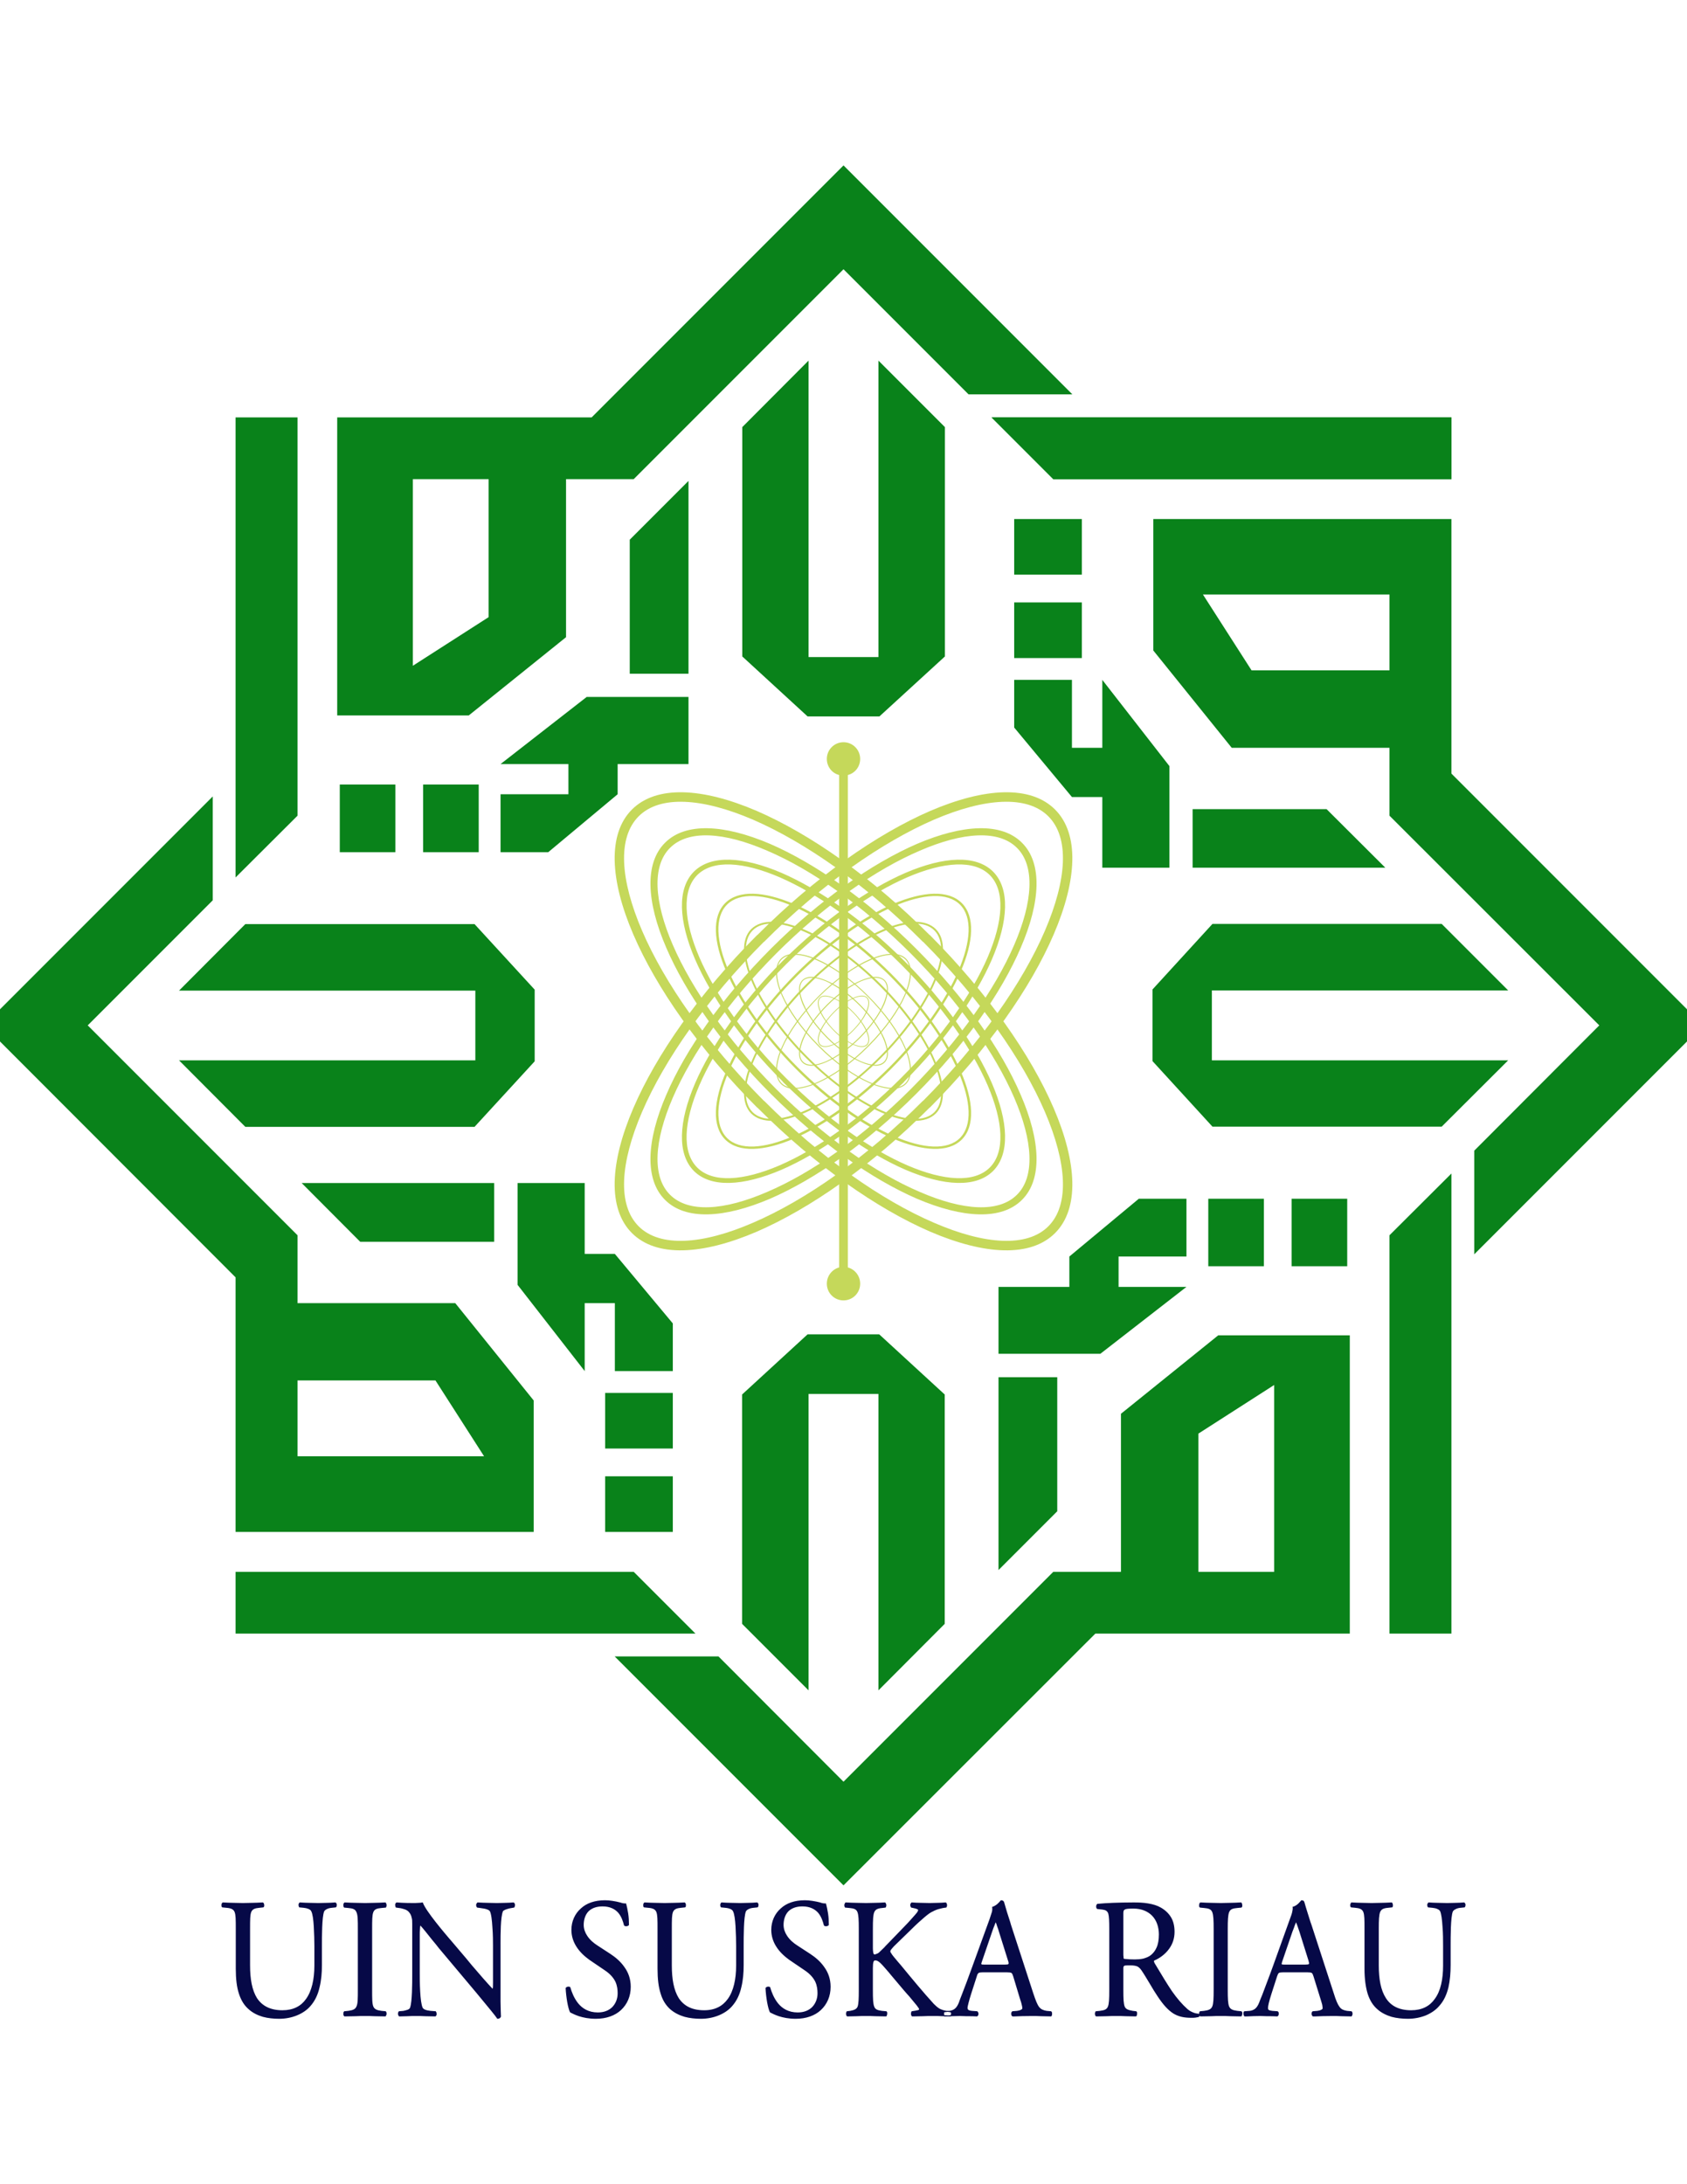 <?xml version="1.0" encoding="UTF-8"?>
<!DOCTYPE svg PUBLIC "-//W3C//DTD SVG 1.1//EN" "http://www.w3.org/Graphics/SVG/1.1/DTD/svg11.dtd">
<!-- Creator: CorelDRAW -->
<svg xmlns="http://www.w3.org/2000/svg" xml:space="preserve" width="8.5in" height="11in" version="1.1" style="shape-rendering:geometricPrecision; text-rendering:geometricPrecision; image-rendering:optimizeQuality; fill-rule:evenodd; clip-rule:evenodd"
viewBox="0 0 8500 11000"
 xmlns:xlink="http://www.w3.org/1999/xlink">
 <defs>
  <style type="text/css">
   <![CDATA[
    .fil4 {fill:none}
    .fil1 {fill:#09821A}
    .fil3 {fill:#C5D85A}
    .fil0 {fill:#060947;fill-rule:nonzero}
    .fil2 {fill:#C5D85A;fill-rule:nonzero}
   ]]>
  </style>
 </defs>
 <g id="Layer_x0020_1">
  <g id="Universitas_x0020_Islam_x0020_Negeri_x0020_Sultan_x0020_Syarif_x0020_Kasim_x0020_Riau.cdr">
   <g>
    <path class="fil0" d="M1542 10067c29,-40 42,-100 42,-168l0 -98c0,-27 -1,-65 -3,-99 -2,-34 -6,-65 -13,-77 -2,-5 -7,-8 -13,-11 -7,-3 -15,-5 -25,-6l-21 -2 -1 0 -1 -1 0 0 0 0c-2,-4 -3,-8 -3,-13 1,-4 2,-8 5,-10l0 0 1 0 0 -1 1 0c16,1 31,2 46,2 15,0 31,1 47,1 17,0 31,-1 45,-1 13,0 26,-1 40,-2l1 0 1 1 1 0 0 0c3,3 5,7 5,11 0,4 -1,9 -3,11l0 1c0,0 -1,0 -1,0l-1 1 -1 0 -19 2 0 0c-10,1 -19,3 -26,7 -6,3 -11,7 -13,12 -11,28 -11,126 -11,174l0 96c0,38 -3,76 -12,112 -8,36 -23,68 -46,94l0 0c-17,20 -41,36 -68,47 -27,11 -58,17 -89,17 -29,0 -57,-3 -83,-10 -27,-8 -51,-20 -71,-38 -22,-19 -38,-44 -49,-78 -11,-33 -16,-75 -16,-126l0 -202c0,-44 0,-69 -6,-84 -6,-14 -18,-19 -41,-21l0 0 -20 -2 -1 0 0 0c-1,-1 -2,-2 -3,-3 -1,-2 -1,-6 -1,-10l0 0c0,-3 1,-7 3,-9 1,-1 2,-2 3,-3l0 0 1 0c20,1 38,2 54,2 15,0 30,1 47,1 17,0 32,-1 48,-1 15,0 32,-1 52,-2l1 0 0 0c1,1 2,2 3,3 2,2 3,6 3,9l0 0c1,4 0,8 -1,10l0 0c-1,1 -2,2 -3,3l0 0 -1 0 -19 2 0 0c-23,2 -35,7 -41,21 -6,15 -6,40 -6,84l0 185c0,69 10,125 35,165 26,39 67,61 128,61 55,0 94,-21 119,-57zm254 38c7,-14 7,-40 7,-85l0 -304c0,-45 0,-71 -7,-86 -6,-15 -18,-19 -41,-21l0 0 -20 -2 -1 0 0 0c-1,-1 -2,-2 -2,-3l0 0c-2,-3 -2,-7 -2,-10 0,-4 1,-8 3,-10l0 0c1,-1 2,-2 3,-3l0 0 1 0c20,1 38,2 54,2 16,0 31,1 49,1 16,0 31,-1 47,-1 16,0 33,-1 54,-2l0 0 1 0c1,1 2,2 3,3 1,2 2,6 3,10 0,3 -1,7 -2,10l0 0c0,1 -1,2 -2,3l-1 0 0 0 -21 2 0 0c-23,2 -35,6 -41,21 -6,15 -6,41 -6,86l0 304c0,45 0,71 6,85 6,14 18,19 41,22l0 0 21 2 0 0 1 1c1,0 1,1 2,2 1,3 2,7 2,11l0 0c-1,3 -2,7 -4,10 0,1 -1,2 -2,2l-1 0 0 0c-21,0 -38,-1 -54,-1 -16,-1 -31,-1 -47,-1 -18,0 -33,0 -49,1 -16,0 -34,1 -54,1l-1 0 0 0c-1,0 -1,-1 -2,-1l0 0c-2,-2 -4,-6 -4,-10 0,-4 0,-9 2,-12 0,-1 1,-1 2,-2l0 -1 1 0 20 -2 0 0c23,-3 35,-8 41,-22zm726 -316l0 12 0 0 0 204c0,13 0,46 0,76 1,32 1,63 2,74l1 0 -1 1c-1,3 -3,6 -6,8l0 0c-3,2 -7,3 -11,3l-2 0 0 -1c-5,-8 -14,-19 -30,-39 -16,-19 -39,-48 -75,-91l-189 -225 0 0c-8,-10 -20,-26 -34,-42 -22,-28 -47,-59 -59,-72 -1,5 -2,11 -2,19 -1,9 -1,20 -1,33l0 187c0,20 0,58 2,93 2,36 6,70 13,83l0 0c2,3 6,7 12,9 7,3 17,5 27,6l0 0 26 2 1 0 0 1c3,4 4,9 4,13 0,5 -2,9 -6,12l-1 0 0 0c-19,0 -35,-1 -51,-1 -15,-1 -29,-1 -45,-1 -17,0 -31,0 -44,1 -13,0 -26,1 -40,1l-1 0 -1 0c0,0 -1,-1 -1,-1 -3,-3 -4,-7 -5,-11 0,-5 1,-9 3,-12l0 0c1,-1 1,-1 1,-1l1 -1 1 0 22 -2 0 0c9,-2 16,-4 22,-6l0 0c6,-3 10,-6 11,-10l0 0c11,-29 11,-123 11,-168l0 -7 0 0 0 -247c0,-12 0,-23 -3,-32 -2,-10 -6,-19 -14,-28 -5,-6 -12,-10 -20,-13 -9,-3 -19,-6 -29,-7l0 0 -14 -2 -1 0 -1 0c-1,-1 -1,-2 -2,-3l0 0c-1,-3 -2,-7 -2,-11 0,-4 2,-8 4,-10l0 0c1,-1 2,-1 3,-2l0 0 1 0c34,3 77,3 92,3 6,0 13,-1 20,-1 6,0 12,-1 17,-2l2 0 1 2c15,42 109,152 137,185l0 0 2 2 0 0 79 93 28 34c41,48 74,86 105,119 2,-5 2,-17 2,-33l0 -182c0,-21 0,-58 -3,-94 -2,-36 -6,-70 -13,-82 -2,-3 -6,-6 -14,-9 -8,-3 -19,-5 -35,-7l0 0 -14 -2 -1 0 0 0c-2,-2 -3,-3 -3,-5 -2,-3 -2,-7 -2,-10 1,-3 2,-6 4,-8l0 0c1,-1 2,-2 3,-3l1 0 0 0c19,1 35,2 51,2 15,0 30,1 45,1 18,0 32,-1 45,-1 13,0 25,-1 39,-2l1 0 1 0c0,1 1,1 1,2 3,2 5,6 5,11 0,4 -1,8 -3,11l0 0c0,0 -1,1 -1,2l-1 0 -1 0 -11 2 0 0c-13,2 -23,5 -31,8 -7,3 -12,6 -13,9 -12,27 -12,118 -12,163zm623 116c20,27 33,60 33,101 0,48 -18,88 -49,117 -30,28 -74,44 -127,44 -35,0 -63,-6 -85,-13 -21,-7 -36,-15 -44,-19l0 -1 -1 0c-5,-10 -10,-29 -14,-51 -4,-23 -7,-49 -8,-70l0 -1 0 0c1,-2 3,-3 4,-4 3,-2 6,-3 9,-3 3,0 6,0 9,2l0 0c1,0 1,1 2,2l0 0 0 1c6,21 18,53 39,79 21,26 53,46 99,46 32,0 55,-10 72,-26 18,-18 28,-43 28,-70 0,-18 -2,-38 -11,-58 -9,-19 -26,-40 -55,-59l0 0 -78 -53 0 0c-23,-17 -48,-39 -66,-69 -14,-23 -23,-50 -23,-81 0,-42 17,-81 48,-108 28,-26 69,-41 121,-41 12,0 25,1 37,3 14,2 28,5 39,8l1 0c4,2 10,3 14,4 5,1 10,1 13,1l2 0 1 2c3,11 7,29 10,48 3,19 4,39 4,57l0 1 0 0c0,1 -1,2 -2,3 -3,2 -6,3 -10,4 -4,0 -7,0 -10,-2l0 0c-1,-1 -2,-1 -2,-2l-1 0 0 -1c-5,-20 -13,-44 -29,-63 -16,-18 -41,-32 -79,-32 -33,0 -55,10 -70,24 -19,19 -25,47 -25,69 0,20 7,39 17,54 14,22 34,38 51,49l0 0 66 43 0 0c26,17 51,38 70,65zm522 162c29,-40 42,-100 42,-168l0 -98c0,-27 -1,-65 -3,-99 -2,-34 -6,-65 -13,-77 -2,-5 -7,-8 -13,-11 -7,-3 -15,-5 -26,-6l-20 -2 -1 0 -1 -1 0 0 0 0c-3,-4 -3,-8 -3,-13 1,-4 2,-8 5,-10l0 0 0 0 1 -1 1 0c16,1 31,2 46,2 15,0 31,1 47,1 17,0 31,-1 44,-1 14,0 27,-1 41,-2l1 0 1 1 1 0 0 0c3,3 5,7 5,11l0 0c0,4 -1,9 -3,11l0 1c-1,0 -1,0 -1,0l-1 1 -1 0 -19 2 0 0c-10,1 -19,3 -26,7 -6,3 -11,7 -13,12l0 0c-11,28 -11,126 -11,174l0 96c0,38 -3,76 -12,112 -8,36 -23,68 -46,94l0 0c-17,20 -41,36 -68,47 -27,11 -58,17 -89,17 -29,0 -57,-3 -83,-10 -27,-8 -51,-20 -72,-38 -21,-19 -38,-44 -48,-78 -11,-33 -16,-75 -16,-126l0 -202c0,-44 0,-69 -6,-84 -6,-14 -18,-19 -41,-21l0 0 -20 -2 -1 0 0 0c-1,-1 -2,-2 -3,-3 -1,-2 -1,-6 -1,-10l0 0c0,-3 1,-7 3,-9l0 0c1,-1 2,-2 3,-3l0 0 1 0c20,1 37,2 53,2 16,0 31,1 48,1 17,0 32,-1 48,-1 15,0 32,-1 52,-2l1 0 0 0c1,1 2,2 3,3l0 0c2,2 3,6 3,9 0,4 0,8 -1,10 -1,1 -2,2 -3,3l0 0 -1 0 -20 2 0 0c-22,2 -34,7 -40,21 -6,15 -6,40 -6,84l0 185c0,69 10,125 35,165 26,39 66,61 128,61 55,0 93,-21 119,-57zm485 -162c20,27 33,60 33,101 0,48 -18,88 -49,117 -30,28 -74,44 -127,44 -35,0 -63,-6 -85,-13 -21,-7 -36,-15 -44,-19l0 -1 -1 0c-5,-10 -10,-29 -14,-51 -4,-23 -7,-49 -8,-70l0 -1 0 0c1,-2 3,-3 4,-4 3,-2 6,-3 9,-3 3,0 6,0 9,2 1,0 1,1 2,2l0 0 0 1c6,21 18,53 39,79 21,26 53,46 99,46 32,0 55,-10 72,-26 18,-18 28,-43 28,-70 0,-18 -2,-38 -11,-58 -9,-19 -26,-40 -55,-59l0 0 -78 -53 0 0c-23,-17 -48,-39 -66,-69 -14,-23 -23,-50 -23,-81 0,-42 17,-81 48,-108 28,-26 69,-41 121,-41 12,0 25,1 37,3 14,2 28,5 40,8l0 0c4,2 10,3 14,4 5,1 10,1 13,1l2 0 1 2c3,11 7,29 10,48 3,19 4,39 4,57l0 1 0 0c0,1 -1,2 -2,3 -3,2 -6,3 -10,4 -4,0 -7,0 -10,-2l0 0c-1,-1 -2,-1 -2,-2l-1 0 0 -1c-5,-20 -13,-44 -29,-63 -16,-18 -41,-32 -79,-32 -33,0 -55,10 -70,24l0 0c-19,19 -25,47 -25,69 0,20 7,39 17,54 14,22 34,38 51,49l0 0 66 43 0 0c26,17 51,38 70,65zm169 201c5,-15 6,-39 6,-84l0 -308c0,-44 -1,-70 -7,-85 -6,-14 -17,-18 -40,-20l0 0 -21 -2 0 0 -1 0c-1,-1 -1,-2 -2,-3l0 0c-1,-3 -2,-7 -2,-10 1,-4 2,-8 4,-10l0 0c0,-1 1,-2 2,-3l1 0 0 0c20,1 37,2 53,2 16,0 31,1 50,1 16,0 31,-1 46,-1 15,0 31,-1 49,-2l0 0 1 0c1,1 2,2 2,3l0 0c2,2 3,6 4,10 0,3 -1,7 -2,10l0 0c-1,1 -1,2 -2,3l-1 0 0 0 -16 2 0 0c-23,2 -34,7 -40,21 -6,14 -7,40 -7,84l0 99c0,8 1,16 2,21 1,5 3,9 6,9 3,0 7,-1 10,-3 5,-1 9,-4 12,-6 7,-6 17,-17 27,-26 5,-6 11,-12 14,-15l88 -91 0 0c9,-9 25,-26 38,-41 12,-13 22,-25 26,-30 1,-3 3,-5 4,-7l0 0c0,-2 1,-4 1,-5 0,-1 -1,-2 -2,-3 -2,-1 -5,-2 -10,-4l0 0 -22 -5 -1 0 0 0c-1,-1 -2,-2 -2,-3l0 0c-2,-3 -3,-7 -3,-11 1,-4 2,-7 5,-10 0,-1 1,-1 2,-2l0 0 1 0c14,1 29,2 44,2 15,0 31,1 46,1 14,0 28,-1 42,-1 13,0 26,-1 38,-2l1 0 1 1c0,0 1,0 1,0l0 0c3,3 4,7 5,12 0,4 -1,8 -3,11l0 0c-1,1 -1,1 -1,2l-1 0 -1 0c-11,1 -25,4 -39,8 -13,4 -25,10 -36,16 -11,6 -27,19 -46,36 -21,18 -44,40 -67,63l-74 72c-5,6 -10,11 -13,15 -3,4 -5,7 -5,10 0,3 1,6 4,9 2,4 6,10 11,16l0 0c16,19 27,33 38,45 61,74 113,137 166,195 10,10 19,18 29,24 10,5 21,9 35,11l7 0 8 0 0 0c9,-1 18,-4 26,-10 8,-6 15,-16 21,-31l0 0c4,-12 9,-25 15,-40 14,-36 32,-83 56,-150l0 0 84 -231 0 0c5,-16 9,-27 12,-37 2,-9 2,-16 1,-23l0 -2 2 0c9,-3 18,-9 24,-14 7,-6 13,-13 17,-18l1 -1 1 0c3,0 7,1 9,2 3,2 5,4 6,7l0 0c9,33 20,68 31,101l4 14 112 344 0 0c12,36 20,57 30,70 10,12 21,16 37,19l22 2 1 0 1 1c0,0 1,0 1,1l0 0c3,3 3,7 3,12 0,4 -1,8 -3,10 0,1 -1,1 -1,2l-1 0 -1 0c-17,0 -32,-1 -48,-1 -16,-1 -32,-1 -50,-1 -34,0 -62,1 -84,2l-10 0 -1 0 0 0c-2,-1 -3,-2 -4,-3l0 0c-2,-2 -3,-6 -3,-9 0,-4 0,-7 2,-10l0 0c1,-1 2,-3 3,-3l0 -1 1 0 24 -2 0 0c8,-1 15,-3 20,-6 4,-2 6,-4 6,-7 0,-5 -1,-11 -3,-18 -2,-8 -4,-17 -8,-27l0 0 -35 -116 0 0c-3,-9 -5,-14 -9,-17 -4,-2 -11,-3 -23,-3l-123 0c-9,0 -15,1 -19,3l0 0c-4,3 -7,8 -9,16l0 0 -29 90c-6,18 -10,34 -13,45 -3,12 -5,20 -5,25 0,4 1,7 4,10 3,2 8,4 18,5l0 0 27 2 0 0 1 1c1,1 2,2 3,4l0 0c2,3 2,6 2,9l0 0c0,3 -1,6 -3,9 -1,1 -3,2 -4,3l-1 0 0 0c-15,-1 -31,-1 -52,-1 -10,0 -21,-1 -33,-1l0 0c-15,0 -31,1 -45,1 -1,1 -2,1 -2,1l-1 0 0 0c-4,0 -8,0 -12,0l-7 0 -11 0 -1 0 -1 0c0,0 -1,-1 -1,-1l-6 0c-16,-1 -33,-1 -52,-1 -17,0 -33,0 -49,1 -16,0 -32,1 -51,1l0 0 -1 0c-1,0 -2,-1 -3,-1 -2,-2 -3,-6 -4,-9 0,-4 0,-8 1,-11 0,-1 1,-3 2,-4l1 -1 0 0 19 -3 0 0c6,-1 10,-2 14,-3 2,-1 4,-3 4,-3 0,-4 -4,-10 -9,-16l-2 -3 0 0c-10,-13 -23,-27 -38,-46 -9,-10 -19,-21 -30,-34l-65 -77 -9 -11c-39,-45 -51,-60 -68,-60 -5,0 -8,3 -9,8 -2,6 -3,16 -3,31l0 110c0,45 1,70 7,84 5,14 17,18 38,21l0 0 22 2 1 0 1 1c1,0 1,1 2,2 1,3 2,7 1,11 0,3 -1,7 -3,10 0,1 -1,2 -2,2l-1 0 -1 0c-20,0 -36,-1 -52,-1 -16,-1 -31,-1 -47,-1 -17,0 -32,0 -47,1 -15,0 -31,1 -47,1l-1 0 -1 0c0,0 0,0 -1,-1l0 0c-2,-2 -4,-6 -4,-10 -1,-4 0,-8 2,-12l0 0c0,-1 0,-1 1,-2l1 -1 0 0 17 -2c20,-4 31,-8 37,-21zm437 43c7,0 14,1 20,1l11 -1c2,-1 2,-4 3,-6 0,-3 0,-5 -1,-7l0 0c-1,-1 -1,-2 -2,-2l-14 -2 -17 2 0 0 0 0c-1,2 -2,5 -1,8 0,3 0,5 1,7zm253 -453c-4,9 -8,20 -12,32l0 0 -51 149 0 0c-3,9 -5,13 -3,15 1,2 7,2 18,2l100 0c11,0 17,-1 18,-3l0 0c2,-3 1,-9 -3,-20l0 0 -44 -140c-3,-10 -6,-21 -10,-30 -2,-8 -5,-15 -7,-20 -1,3 -4,8 -6,15zm571 410c6,-14 7,-39 7,-84l0 -307c0,-40 -1,-64 -5,-78 -5,-13 -13,-18 -29,-20l0 0 -26 -3 -1 0 0 0c-1,-1 -3,-3 -3,-4 -2,-3 -2,-6 -2,-10 0,-3 1,-6 3,-9 1,-1 2,-2 3,-3l0 0 1 0c23,-2 48,-4 78,-5 30,-1 64,-2 104,-2 25,0 50,1 73,5 24,4 45,10 64,21 21,12 39,28 52,50 11,19 17,43 17,72 0,35 -11,63 -27,85 -21,30 -52,50 -76,60 -1,2 -1,4 0,7l0 0c1,3 3,7 5,10 33,55 60,100 85,137 26,37 51,66 78,90l0 0c7,6 16,12 26,16 9,4 19,7 29,7l1 0 0 1c1,0 2,1 3,2 -1,-4 0,-9 2,-12 0,-1 1,-1 1,-2l1 -1 1 0 20 -2 0 0c23,-3 35,-8 41,-22 6,-14 7,-40 7,-85l0 -304c0,-45 -1,-71 -7,-86 -6,-15 -18,-19 -41,-21l0 0 -20 -2 -1 0 0 0c-1,-1 -2,-2 -3,-3l0 0c-1,-3 -2,-7 -1,-10 0,-4 1,-8 3,-10l0 0c1,-1 1,-2 3,-3l0 0 1 0c20,1 37,2 54,2 16,0 31,1 48,1 17,0 32,-1 48,-1 16,0 33,-1 53,-2l1 0 1 0c1,1 2,2 2,3 2,2 3,6 3,10 1,3 0,7 -1,10l0 0c-1,1 -2,2 -3,3l0 0 -1 0 -20 2 0 0c-23,2 -35,6 -41,21 -6,15 -7,41 -7,86l0 304c0,45 1,71 7,85 6,14 18,19 41,22l0 0 20 2 1 0 0 1c1,0 2,1 3,2 1,3 2,7 1,11l0 0c0,3 -1,7 -3,10 0,1 -1,2 -2,2l-1 0 -1 0c-20,0 -37,-1 -53,-1 -16,-1 -31,-1 -48,-1 -17,0 -33,0 -48,1 -17,0 -34,1 -54,1l-1 0 0 0c-1,0 -2,-1 -2,-1l0 0c-1,-1 -2,-2 -2,-3 0,1 0,2 -1,3 0,1 -1,2 -3,4l0 0 0 0c-4,1 -10,2 -16,3 -6,1 -13,1 -21,1 -35,0 -63,-5 -90,-21 -27,-17 -52,-44 -81,-88 -11,-16 -25,-39 -39,-63 -14,-23 -28,-47 -41,-66l0 0c-6,-9 -12,-15 -20,-20 -9,-4 -20,-6 -36,-6 -18,0 -27,0 -31,2 -4,2 -5,6 -5,14l0 108c0,45 1,69 7,84 6,13 18,17 40,21l0 0 17 2 1 0 1 1c0,0 1,1 2,2 1,3 2,7 1,11 0,4 -1,8 -3,10 -1,1 -2,2 -2,2l-1 0 -1 0c-18,0 -34,-1 -50,-1 -15,-1 -30,-1 -47,-1 -17,0 -33,0 -49,1 -16,0 -33,1 -52,1l-1 0 -1 0c0,0 0,0 -1,-1l0 0c-2,-2 -4,-6 -4,-10 -1,-4 0,-8 2,-12l0 0c0,-1 1,-1 1,-2l1 -1 1 0 20 -2c23,-3 34,-7 40,-21zm85 -489c-6,3 -7,9 -7,20l0 201c0,7 0,13 1,18 0,4 0,7 1,8 1,1 5,2 12,2 9,1 22,2 43,2 14,0 29,-1 43,-4 14,-4 28,-9 39,-18l0 0c11,-9 21,-21 28,-37 8,-17 12,-39 12,-67 0,-36 -11,-71 -35,-95 -21,-21 -52,-35 -93,-35 -25,0 -38,1 -44,5zm995 479c-2,-8 -5,-17 -8,-27l0 0 -36 -116 0 0c-3,-9 -5,-14 -9,-17 -4,-2 -10,-3 -22,-3l-123 0c-10,0 -16,1 -20,3 -4,3 -6,8 -9,16l0 0 -29 90c-6,18 -10,34 -13,45 -3,12 -4,20 -4,25 0,4 0,7 3,10 3,2 9,4 18,5l0 0 27 2 1 0 0 1c2,1 3,2 4,4l0 0c1,3 1,6 1,9l0 0c0,3 -1,6 -3,9 -1,1 -2,2 -4,3l0 0 -1 0c-15,-1 -31,-1 -52,-1 -10,0 -21,-1 -33,-1l0 0c-22,0 -46,1 -66,2l-12 0 -1 0 0 0c-1,0 -1,-1 -2,-1 -2,-3 -3,-7 -4,-11l0 0c0,-5 0,-9 2,-12l0 0c1,0 1,-1 2,-1l0 -1 1 0 27 -2 0 0c9,-1 18,-4 26,-10 8,-6 15,-16 21,-31l0 0c4,-12 10,-25 16,-40 13,-36 32,-83 56,-150l0 0 83 -231 0 0c6,-16 10,-27 12,-37 2,-9 3,-16 2,-23l-1 -2 2 0c10,-3 18,-8 25,-14l0 0c7,-6 12,-13 17,-18l0 -1 1 0c4,0 7,1 10,2 2,2 4,4 5,7l0 0c9,33 21,68 31,101l5 14 112 344 0 0c11,36 20,57 30,70 9,12 20,16 37,19l22 2 0 0 1 1c1,0 1,0 2,1l0 0c2,3 3,7 3,12 -1,4 -2,8 -4,10l0 0c0,1 0,1 -1,2l-1 0 -1 0c-16,0 -32,-1 -48,-1 -15,-1 -31,-1 -50,-1 -34,0 -61,1 -83,2l-11 0 0 0 -1 0c-1,-1 -3,-2 -3,-3l0 0c-2,-2 -3,-6 -4,-9 0,-4 1,-7 2,-10l0 0c1,-1 2,-3 3,-3l1 -1 0 0 24 -2 0 0c8,-1 15,-3 20,-6 4,-2 6,-4 6,-7 0,-5 -1,-11 -2,-18zm-138 -400c-3,9 -7,20 -12,32l0 0 -51 149c-3,9 -4,13 -3,15 2,2 7,2 18,2l100 0c11,0 17,-1 19,-3l0 0c2,-3 0,-9 -3,-20l0 0 -44 -140 0 0 0 0 0 0c-6,-18 -13,-39 -18,-50 -1,3 -3,8 -6,15zm705 371c30,-40 42,-100 42,-168l0 -98c0,-27 0,-65 -3,-99 -2,-34 -6,-65 -12,-77 -3,-5 -7,-8 -14,-11 -6,-3 -15,-5 -25,-6l-21 -2 -1 0 0 -1 -1 0 0 0c-2,-4 -3,-8 -3,-13 1,-4 3,-8 5,-10l0 0 1 0 1 -1 0 0c16,1 31,2 47,2 15,0 30,1 46,1 18,0 32,-1 45,-1 13,0 26,-1 41,-2l1 0 0 1 1 0 0 0c3,3 5,7 5,11 0,4 -1,9 -3,11l0 1c0,0 0,0 -1,0l0 1 -1 0 -20 2 0 0c-10,1 -18,3 -25,7 -7,3 -11,7 -14,12 -11,28 -11,126 -11,174l0 96c0,38 -3,76 -11,112 -9,36 -23,68 -47,94l0 0c-17,20 -41,36 -67,47 -28,11 -59,17 -90,17 -28,0 -57,-3 -83,-10 -26,-8 -51,-20 -71,-38 -22,-19 -38,-44 -49,-78 -10,-33 -16,-75 -16,-126l0 -202c0,-44 0,-69 -6,-84 -6,-14 -18,-19 -40,-21l0 0 -21 -2 0 0 -1 0c-1,-1 -2,-2 -2,-3l0 0c-2,-2 -2,-6 -2,-10l0 0c1,-3 2,-7 3,-9 1,-1 2,-2 3,-3l1 0 0 0c21,1 38,2 54,2 16,0 31,1 47,1 17,0 32,-1 48,-1 16,0 32,-1 53,-2l0 0 1 0c1,1 2,2 2,3 2,2 3,6 3,9l0 0c1,4 0,8 -1,10 -1,1 -1,2 -2,3l-1 0 -1 0 -19 2 0 0c-23,2 -34,7 -40,21 -6,15 -7,40 -7,84l0 185c0,69 10,125 36,165 25,39 66,61 127,61 55,0 94,-21 119,-57z"/>
    <g>
     <polygon class="fil1" points="7313,2102 4996,2102 5307,2413 7313,2413 "/>
     <path class="fil1" d="M4250 833l1153 1153 -523 0 -630 -630 -1057 1057 -341 0 0 796 -490 394 -663 0 0 -1501 1282 0 1269 -1269zm-2170 1580l382 0 0 695 -382 245 0 -940z"/>
     <polygon class="fil1" points="7313,2102 4996,2102 5307,2413 7313,2413 "/>
     <polygon class="fil1" points="1187,2102 1187,4419 1499,4108 1499,2102 "/>
     <g>
      <path class="fil1" d="M-81 5164l1153 -1153 0 523 -630 630 1057 1057 0 342 795 0 395 490 0 662 -1502 0 0 -1282 -1268 -1269zm1580 2170l0 -382 695 0 245 382 -940 0z"/>
      <polygon class="fil1" points="1187,8227 3504,8227 3193,7916 1187,7916 "/>
     </g>
     <path class="fil1" d="M8581 5164l-1153 1153 0 -522 630 -631 -1057 -1056 0 -342 -795 0 -395 -490 0 -662 1502 0 0 1282 1268 1268zm-1580 -2170l0 382 -695 0 -245 -382 940 0z"/>
     <g>
      <path class="fil1" d="M4250 9495l-1153 -1153 523 0 630 631 1057 -1057 341 0 0 -796 490 -395 663 0 0 1502 -1282 0 -1269 1268zm2170 -1579l-382 0 0 -696 382 -245 0 941z"/>
      <polygon class="fil1" points="7313,8227 7313,5910 7001,6221 7001,8227 "/>
     </g>
     <g>
      <polygon class="fil1" points="3740,2151 4074,1816 4074,3309 4426,3309 4426,1816 4761,2151 4761,3306 4431,3608 4069,3608 3740,3306 "/>
      <path class="fil1" d="M5451 2614l-341 0 0 280 341 0 0 -280zm1233 1461l296 295 -971 0 0 -295 675 0zm-1574 -411l0 -240 291 0 0 342 153 0 0 -342 338 434 0 512 -338 0 0 -356 -153 0 -291 -350zm341 -630l-341 0 0 280 341 0 0 -280z"/>
      <path class="fil1" d="M1712 3951l0 341 280 0 0 -341 -280 0zm1461 -1233l296 -296 0 971 -296 0 0 -675zm-411 1574l-240 0 0 -292 342 0 0 -152 -342 0 434 -338 513 0 0 338 -357 0 0 152 -350 292zm-630 -341l0 341 280 0 0 -341 -280 0z"/>
     </g>
     <polygon class="fil1" points="4760,8178 4426,8513 4426,7020 4074,7020 4074,8513 3739,8178 3739,7023 4069,6720 4430,6720 4760,7023 "/>
     <polygon class="fil1" points="1236,5675 902,5340 2395,5340 2395,4989 902,4989 1236,4654 2391,4654 2694,4984 2694,5345 2391,5675 "/>
     <polygon class="fil1" points="7264,5674 7599,5340 6106,5340 6106,4988 7599,4988 7264,4653 6109,4653 5807,4983 5807,5344 6109,5674 "/>
     <path class="fil1" d="M3049 7715l341 0 0 -280 -341 0 0 280zm-1234 -1461l-295 -296 970 0 0 296 -675 0zm1575 411l0 240 -292 0 0 -342 -152 0 0 342 -338 -434 0 -513 338 0 0 357 152 0 292 350zm-341 630l341 0 0 -280 -341 0 0 280z"/>
     <path class="fil1" d="M6788 6377l0 -340 -280 0 0 340 280 0zm-1461 1234l-296 296 0 -971 296 0 0 675zm411 -1574l240 0 0 291 -342 0 0 153 342 0 -434 337 -513 0 0 -337 357 0 0 -153 350 -291zm630 340l0 -340 -280 0 0 340 280 0z"/>
    </g>
    <g>
     <g>
      <path class="fil2" d="M3815 4709l1 0c291,-292 603,-509 871,-625 275,-118 506,-130 629,-7l0 0 0 0c123,123 111,355 -7,629 -115,268 -333,580 -624,872l0 0 -1 0c-291,292 -603,509 -871,625 -275,118 -506,130 -629,7l0 0 0 0c-123,-123 -111,-355 7,-629 115,-268 333,-580 624,-872l0 0zm35 34l-1 0 0 0c-287,288 -501,594 -614,857 -110,256 -125,468 -17,576l0 0 0 0c107,107 320,93 576,-18 263,-113 569,-326 856,-614l1 0 0 0c287,-288 501,-594 614,-857 110,-256 125,-468 17,-576l0 0 0 0c-107,-107 -320,-93 -576,17 -263,114 -569,327 -856,615z"/>
      <path class="fil2" d="M3884 4778l0 0c247,-247 510,-430 736,-528 232,-99 426,-109 529,-6l0 0 0 0c104,103 94,298 -6,529 -97,226 -281,490 -527,736l0 0 0 0c-247,247 -510,430 -736,528 -232,99 -426,109 -529,6l0 0 0 0c-104,-103 -94,-298 6,-529 97,-227 281,-490 527,-736l0 0zm26 25l0 0 0 0c-243,244 -424,503 -520,725 -94,217 -106,398 -14,489l0 0 0 0c92,92 272,80 489,-14 223,-95 482,-276 725,-519l0 0 0 0c243,-244 424,-503 520,-725 94,-217 106,-398 14,-489l0 0 0 0c-92,-92 -272,-80 -489,14 -223,95 -482,276 -725,519z"/>
      <path class="fil2" d="M3945 4838l0 0c207,-206 428,-360 617,-442 194,-83 356,-92 442,-6 85,86 77,248 -6,441 -82,190 -236,411 -443,617l0 0 0 1c-207,206 -428,360 -617,442 -194,83 -356,92 -442,6 -85,-86 -77,-248 6,-441 82,-190 236,-411 443,-618l0 0zm17 17l0 0 0 0c-205,205 -357,423 -438,610 -79,184 -89,337 -11,415 78,78 231,68 415,-11 187,-81 405,-233 610,-438l0 0 0 0c205,-204 357,-422 438,-609 79,-184 89,-337 11,-415 -78,-78 -231,-68 -415,11 -187,81 -405,233 -610,437z"/>
      <path class="fil2" d="M4010 4904c164,-164 339,-286 489,-351 152,-65 280,-72 347,-5 67,67 60,194 -6,346 -65,150 -187,325 -350,489 -164,164 -339,286 -489,351 -152,65 -280,72 -347,5 -67,-67 -60,-194 6,-346 65,-150 187,-325 350,-489zm494 -340c-149,65 -322,186 -485,348 -163,163 -284,337 -348,486 -63,147 -71,269 -8,333 63,63 186,55 333,-9 149,-64 322,-185 485,-347 163,-163 284,-337 348,-486 63,-147 71,-270 8,-333 -63,-63 -186,-55 -333,8z"/>
      <path class="fil2" d="M4063 4956c128,-127 264,-222 381,-273 119,-51 218,-56 271,-4 52,52 46,151 -5,270 -50,117 -145,254 -273,381 -128,128 -264,223 -381,274 -119,51 -218,56 -271,4 -52,-52 -46,-152 5,-270 50,-117 145,-254 273,-382zm385 -264c-116,50 -251,144 -378,271 -127,127 -222,263 -272,379 -49,115 -55,210 -6,259 49,49 145,43 260,-6 116,-50 251,-144 378,-271 127,-127 222,-263 272,-379 49,-115 55,-210 6,-259 -49,-50 -145,-44 -260,6z"/>
      <path class="fil2" d="M4124 5017c86,-87 179,-151 258,-186 81,-34 148,-38 183,-3 35,36 32,103 -3,183 -34,80 -99,172 -186,259 -86,87 -179,151 -258,185 -81,35 -148,39 -183,4 -35,-36 -32,-103 3,-183 34,-80 99,-172 186,-259zm260 -181c-79,34 -171,98 -257,184 -86,87 -151,179 -185,258 -33,78 -37,143 -4,177 34,34 99,30 178,-4 79,-34 171,-98 257,-185 86,-86 151,-178 185,-257 33,-78 37,-144 4,-177 -34,-34 -99,-30 -178,4z"/>
      <path class="fil2" d="M4166 5060c57,-57 118,-100 171,-122 53,-23 97,-25 120,-2 24,23 21,68 -1,121 -23,52 -65,113 -122,170 -57,57 -118,99 -171,122 -53,23 -97,25 -120,2 -24,-24 -21,-68 1,-121 23,-52 65,-113 122,-170zm172 -118c-51,23 -112,65 -168,121 -57,57 -99,117 -121,169 -22,51 -25,94 -3,115 22,22 64,20 116,-2 51,-23 112,-65 168,-121 57,-57 99,-117 121,-169 22,-51 25,-94 3,-116 -22,-21 -64,-19 -116,3z"/>
      <path class="fil2" d="M4202 5095c32,-33 68,-57 98,-70 30,-13 56,-15 70,-1 13,13 12,39 -1,70 -13,30 -38,65 -71,98 -32,33 -68,57 -98,70 -30,13 -56,15 -70,1 -13,-14 -12,-39 1,-70 13,-30 38,-65 71,-98zm99 -67c-30,13 -64,37 -97,70 -32,32 -56,67 -69,97 -13,29 -14,53 -2,65 12,13 37,11 66,-1 30,-13 64,-37 97,-70 32,-32 56,-67 69,-97 13,-29 14,-53 2,-66 -12,-12 -37,-10 -66,2z"/>
     </g>
     <g>
      <path class="fil2" d="M4685 4709l-1 0c-291,-292 -603,-509 -871,-625 -275,-118 -506,-130 -629,-7l0 0 0 0c-123,123 -111,355 7,629 115,268 333,580 624,872l0 0 1 0c291,292 603,509 871,625 275,118 506,130 629,7l0 0 0 0c123,-123 111,-355 -7,-629 -115,-268 -333,-580 -624,-872l0 0zm-35 34l1 0 0 0c287,288 501,594 614,857 110,256 125,468 17,576l0 0 0 0c-107,107 -320,93 -576,-18 -263,-113 -569,-326 -856,-614l-1 0 0 0c-287,-288 -501,-594 -614,-857 -110,-256 -125,-468 -17,-576l0 0 0 0c107,-107 320,-93 576,17 263,114 569,327 856,615z"/>
      <path class="fil2" d="M4616 4778l0 0c-247,-247 -510,-430 -736,-528 -232,-99 -426,-109 -529,-6l0 0 0 0c-104,103 -94,298 6,529 97,226 281,490 527,736l0 0 0 0c247,247 510,430 736,528 232,99 426,109 529,6l0 0 0 0c104,-103 94,-298 -6,-529 -97,-227 -281,-490 -527,-736l0 0zm-26 25l0 0 0 0c243,244 424,503 520,725 94,217 106,398 14,489l0 0 0 0c-92,92 -272,80 -489,-14 -223,-95 -482,-276 -725,-519l0 0 0 0c-243,-244 -424,-503 -520,-725 -94,-217 -106,-398 -14,-489l0 0 0 0c92,-92 272,-80 489,14 223,95 482,276 725,519z"/>
      <path class="fil2" d="M4555 4838l0 0c-207,-206 -428,-360 -617,-442 -194,-83 -356,-92 -442,-6 -85,86 -77,248 6,441 82,190 236,411 443,617l0 0 0 1c207,206 428,360 617,442 194,83 356,92 442,6 85,-86 77,-248 -6,-441 -82,-190 -236,-411 -443,-618l0 0zm-17 17l0 0 0 0c205,205 357,423 438,610 79,184 89,337 11,415 -78,78 -231,68 -415,-11 -187,-81 -405,-233 -610,-438l0 0 0 0c-205,-204 -357,-422 -438,-609 -79,-184 -89,-337 -11,-415 78,-78 231,-68 415,11 187,81 405,233 610,437z"/>
      <path class="fil2" d="M4490 4904c-164,-164 -339,-286 -489,-351 -152,-65 -280,-72 -347,-5 -67,67 -60,194 6,346 65,150 187,325 350,489 164,164 339,286 489,351 152,65 280,72 347,5 67,-67 60,-194 -6,-346 -65,-150 -187,-325 -350,-489zm-494 -340c149,65 322,186 485,348 163,163 284,337 348,486 63,147 71,269 8,333 -63,63 -186,55 -333,-9 -149,-64 -322,-185 -485,-347 -163,-163 -284,-337 -348,-486 -63,-147 -71,-270 -8,-333 63,-63 186,-55 333,8z"/>
      <path class="fil2" d="M4437 4956c-128,-127 -264,-222 -381,-273 -119,-51 -218,-56 -271,-4 -52,52 -46,151 5,270 50,117 145,254 273,381 128,128 264,223 381,274 119,51 218,56 271,4 52,-52 46,-152 -5,-270 -50,-117 -145,-254 -273,-382zm-385 -264c116,50 251,144 378,271 127,127 222,263 272,379 49,115 55,210 6,259 -49,49 -145,43 -260,-6 -116,-50 -251,-144 -378,-271 -127,-127 -222,-263 -272,-379 -49,-115 -55,-210 -6,-259 49,-50 145,-44 260,6z"/>
      <path class="fil2" d="M4376 5017c-86,-87 -179,-151 -258,-186 -81,-34 -148,-38 -183,-3 -35,36 -32,103 3,183 34,80 99,172 186,259 86,87 179,151 258,185 81,35 148,39 183,4 35,-36 32,-103 -3,-183 -34,-80 -99,-172 -186,-259zm-260 -181c79,34 171,98 257,184 86,87 151,179 185,258 33,78 37,143 4,177 -34,34 -99,30 -178,-4 -79,-34 -171,-98 -257,-185 -86,-86 -151,-178 -185,-257 -33,-78 -37,-144 -4,-177 34,-34 99,-30 178,4z"/>
      <path class="fil2" d="M4334 5060c-57,-57 -118,-100 -171,-122 -53,-23 -97,-25 -120,-2 -24,23 -21,68 1,121 23,52 65,113 122,170 57,57 118,99 171,122 53,23 97,25 120,2 24,-24 21,-68 -1,-121 -23,-52 -65,-113 -122,-170zm-172 -118c51,23 112,65 168,121 57,57 99,117 121,169 22,51 25,94 3,115 -22,22 -64,20 -116,-2 -51,-23 -112,-65 -168,-121 -57,-57 -99,-117 -121,-169 -22,-51 -25,-94 -3,-116 22,-21 64,-19 116,3z"/>
      <path class="fil2" d="M4298 5095c-32,-33 -68,-57 -98,-70 -30,-13 -56,-15 -70,-1 -13,13 -12,39 1,70 13,30 38,65 71,98 32,33 68,57 98,70 30,13 56,15 70,1 13,-14 12,-39 -1,-70 -13,-30 -38,-65 -71,-98zm-99 -67c30,13 64,37 97,70 32,32 56,67 69,97 13,29 14,53 2,65 -12,13 -37,11 -66,-1 -30,-13 -64,-37 -97,-70 -32,-32 -56,-67 -69,-97 -13,-29 -14,-53 -2,-66 12,-12 37,-10 66,2z"/>
     </g>
     <path class="fil3" d="M4272 3903l0 2480c36,10 62,43 62,82 0,46 -37,84 -84,84 -47,0 -84,-38 -84,-84 0,-39 26,-72 62,-82l0 -2480c-36,-9 -62,-42 -62,-81 0,-46 37,-84 84,-84 47,0 84,38 84,84 0,39 -26,72 -62,81z"/>
    </g>
   </g>
   <polygon class="fil4" points="-750,500 9250,500 9250,10500 -750,10500 "/>
  </g>
 </g>
</svg>
